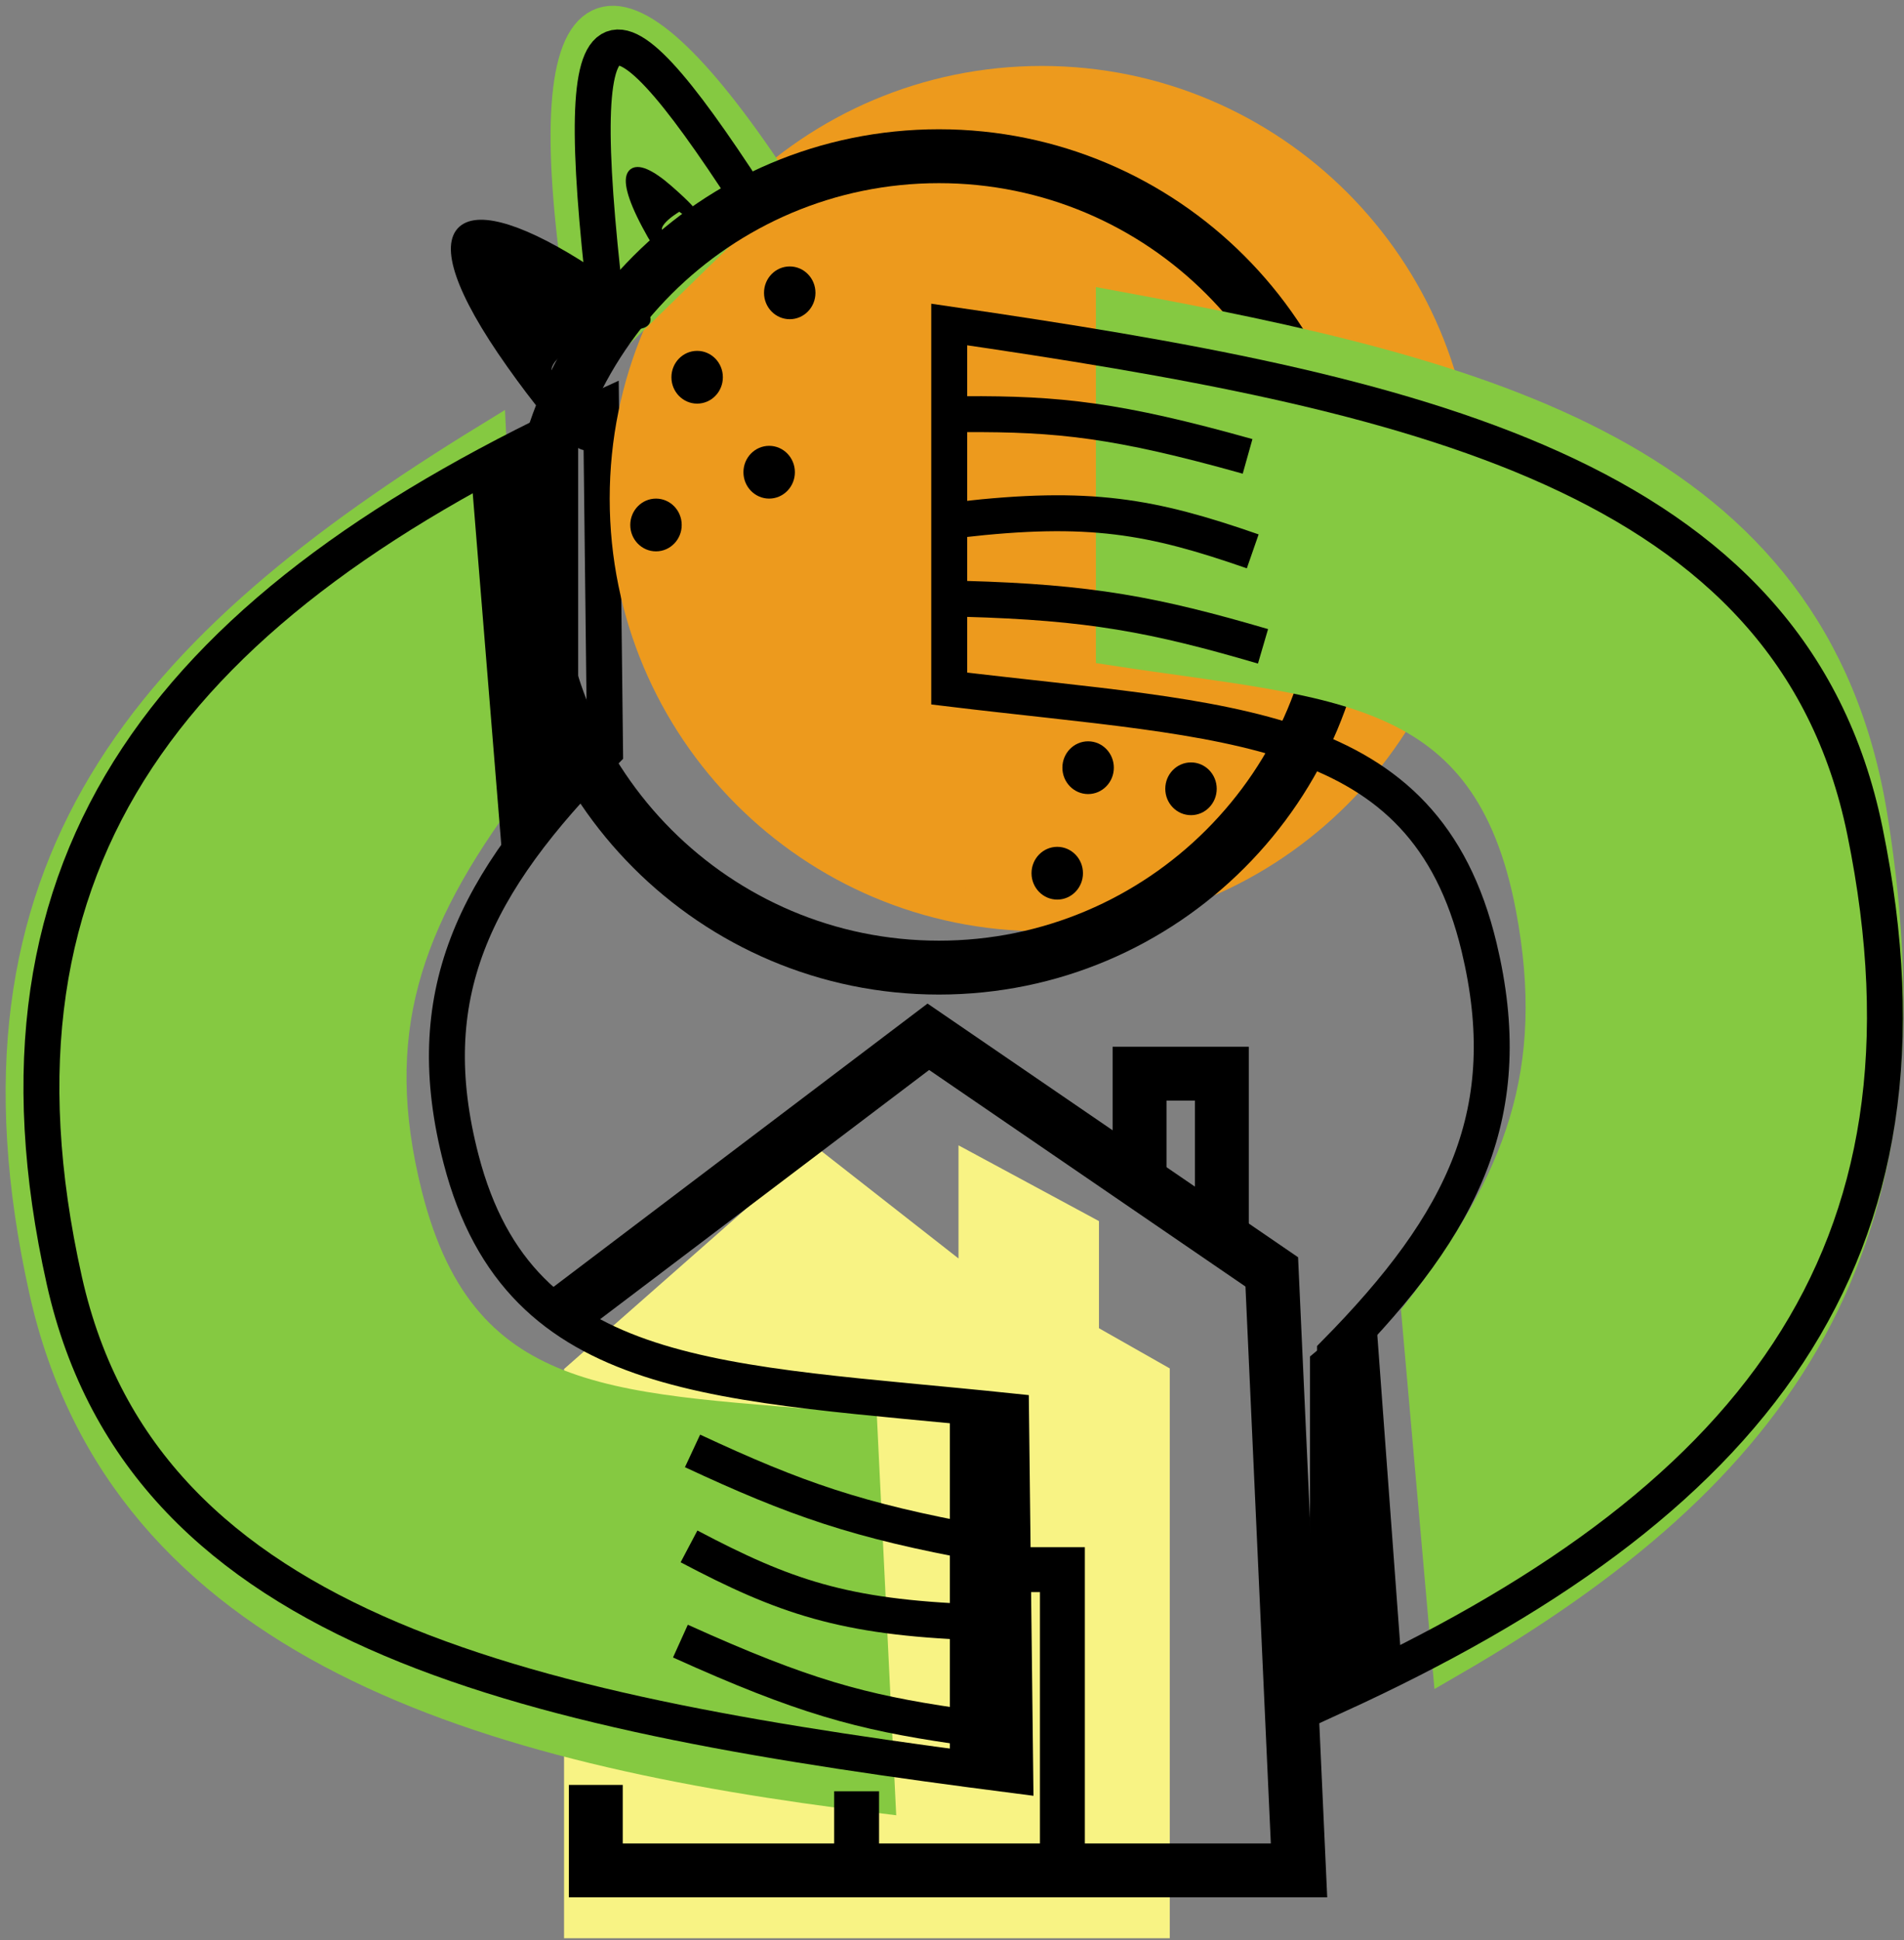 <svg width="212" height="216" viewBox="0 0 212 216" fill="none" xmlns="http://www.w3.org/2000/svg">

<rect x="0" y="0" width="212" height="216" fill="#808080" stroke="none"/>

<path id="maison-2" d="M90.895 128.35L63.304 152.641V215.287H129.747V152.641L121.864 148.166V136.247L107.224 128.35V141.135L90.895 128.35Z" fill="#F8F384" stroke="#F8F384"/>
<path id="doublur-d" d="M5.216 143.556C13.979 183.103 54.405 194.534 97.675 199.826L95.714 159.344C69.411 156.898 51.348 158.227 45.03 133.108C40.491 115.065 44.859 102.52 56.24 87.25L54.393 49.116C16.852 72.143 -5.221 96.448 5.216 143.556Z" fill="#85C941" stroke="#85C941" stroke-width="4"/>
<g id="bras-d">
<path id="Vector 9" d="M106.263 195.902V156.545H111.991V195.902H106.263Z" fill="black" stroke="black"/>
<g id="bras-d_2">
<g id="Group 2">
<path id="Vector 3" d="M108.5 180.602C93.933 180.059 87.325 177.764 76.718 172.165" stroke="black" stroke-width="4"/>
<path id="Vector 2" d="M106.24 192.134C95.906 190.608 89.516 188.934 75.761 182.709" stroke="black" stroke-width="4"/>
<path id="Vector 4" d="M109.204 171.8C95.495 169.31 88.601 166.891 77.11 161.534" stroke="black" stroke-width="4"/>
</g>
<g id="bras-d_3">
<path id="Vector 7" d="M7.16 142.556C16.062 182.393 59.952 190.816 113.045 197.653L112.572 157.125C80.262 153.739 57.93 154.42 51.347 129.09C46.618 110.895 52.607 98.513 67.372 83.66L66.927 45.48C19.538 67.151 -3.445 95.102 7.16 142.556Z" stroke="black" stroke-width="4"/>
<path id="Vector 10" d="M56.43 95.454L52.994 53.161L63.877 49.049V85.469L56.43 95.454Z" fill="black" stroke="black"/>
</g>
</g>
</g>
<g id="maison">
<g id="maison_2">
<path id="Vector 16" d="M63.304 145.769L103.365 115.427L141.604 141.604L144.639 208.238H66.339V198.719" stroke="black" stroke-width="6"/>
<path id="Vector 17" d="M126.883 130.112V119.538H136.047V136.573" stroke="black" stroke-width="6"/>
</g>
<path id="Vector 19" d="M106.835 174.755H118.291V207.65" stroke="black" stroke-width="5"/>
<path id="Vector 20" d="M95.38 199.427V208.825" stroke="black" stroke-width="5"/>
</g>
<g id="orange-2">
<path id="orange-2_2" d="M162.114 55.511C162.114 81.01 141.466 101.678 116 101.678C90.534 101.678 69.886 81.01 69.886 55.511C69.886 30.011 90.534 9.343 116 9.343C141.466 9.343 162.114 30.011 162.114 55.511Z" fill="#ED9A1D" stroke="#ED9A1D" stroke-width="4"/>
<path id="Vector 12" d="M85.07 19.133C67.924 -6.269 59.205 -3.285 65.185 34.809L67.67 37.888L82.584 23.332L85.07 19.133Z" fill="#85C941" stroke="#85C941" stroke-width="4"/>
</g>
<path id="Vector 15" d="M74.434 21.085C70.36 17.513 68.575 18.687 71.951 25.036C75.328 31.385 74.71 27.269 73.469 26.066C72.227 24.864 75.676 22.974 75.676 22.974C76.918 24.005 78.508 24.656 74.434 21.085Z" fill="black" stroke="black"/>
<ellipse id="point1" cx="85.642" cy="52.573" rx="2.864" ry="2.937" fill="black"/>
<ellipse id="point2" cx="77.623" cy="42" rx="2.864" ry="2.937" fill="black"/>
<ellipse id="point3" cx="73.041" cy="58.448" rx="2.864" ry="2.937" fill="black"/>
<ellipse id="point4" cx="121.155" cy="85.469" rx="2.864" ry="2.937" fill="black"/>
<ellipse id="point5" cx="132.611" cy="87.818" rx="2.864" ry="2.937" fill="black"/>
<ellipse id="point6" cx="117.718" cy="97.217" rx="2.864" ry="2.937" fill="black"/>
<ellipse id="point7" cx="87.933" cy="32.601" rx="2.864" ry="2.937" fill="black"/>
<g id="orange1">
<path id="Vector 14" d="M59.542 31.658C55.468 28.087 53.682 29.26 57.059 35.609C60.435 41.958 59.818 37.842 58.576 36.64C57.335 35.437 60.783 33.548 60.783 33.548C62.025 34.578 63.616 35.23 59.542 31.658Z" fill="#E5E5E5" stroke="black"/>
<g id="orange1_2">
<path id="Vector 11" d="M67.886 37.301C63.088 -1.61 67.121 -2.985 83.351 22.028" stroke="black" stroke-width="4"/>
<g id="orange-1">
<path id="Vector 13" d="M65.602 30.199C51.343 20.824 45.093 23.904 56.911 40.57C68.73 57.236 66.568 46.432 62.223 43.275C57.877 40.119 65.602 37.301 65.602 37.301C65.602 34.364 79.862 39.575 65.602 30.199Z" fill="black" stroke="black"/>
<path id="orange-1_2" d="M149.658 62.559C149.658 87.508 129.457 107.727 104.544 107.727C79.632 107.727 59.43 87.508 59.43 62.559C59.43 37.611 79.632 17.392 104.544 17.392C129.457 17.392 149.658 37.611 149.658 62.559Z" stroke="black" stroke-width="6"/>
</g>
</g>
</g>
<path id="doublur-g" d="M208.169 90.976C201.694 50.876 164.702 41.88 124.019 34.364V72.106C148.784 75.902 165.929 75.493 170.754 101.002C174.22 119.325 169.514 131.681 158.049 146.41L161.434 184.741C197.995 163.57 215.883 138.743 208.169 90.976Z" fill="#85C941" stroke="#85C941" stroke-width="4"/>
<g id="bras-g">
<g id="bras-g_2">
<path id="Vector 1" d="M207.646 92.517C199.471 52.573 157.047 43.613 105.69 36.126V76.657C136.953 80.439 158.595 80.032 164.687 105.441C169.062 123.692 163.121 136 148.649 150.671V188.853C194.802 167.765 217.383 140.098 207.646 92.517Z" stroke="black" stroke-width="4"/>
<g id="Group 1">
<path id="Vector 3_2" d="M106.835 57.86C121.32 56.188 128.187 57.456 139.484 61.385" stroke="black" stroke-width="4"/>
<path id="Vector 2_2" d="M107.408 46.112C117.849 46.054 124.411 46.741 138.911 50.811" stroke="black" stroke-width="4"/>
<path id="Vector 4_2" d="M107.408 66.671C121.325 67.055 128.492 68.403 140.63 71.958" stroke="black" stroke-width="4"/>
</g>
</g>
<path id="Vector 6" d="M146.358 188.853V151.259L152.658 145.972L155.522 184.741L146.358 188.853Z" fill="black" stroke="black"/>
</g>
</svg>
